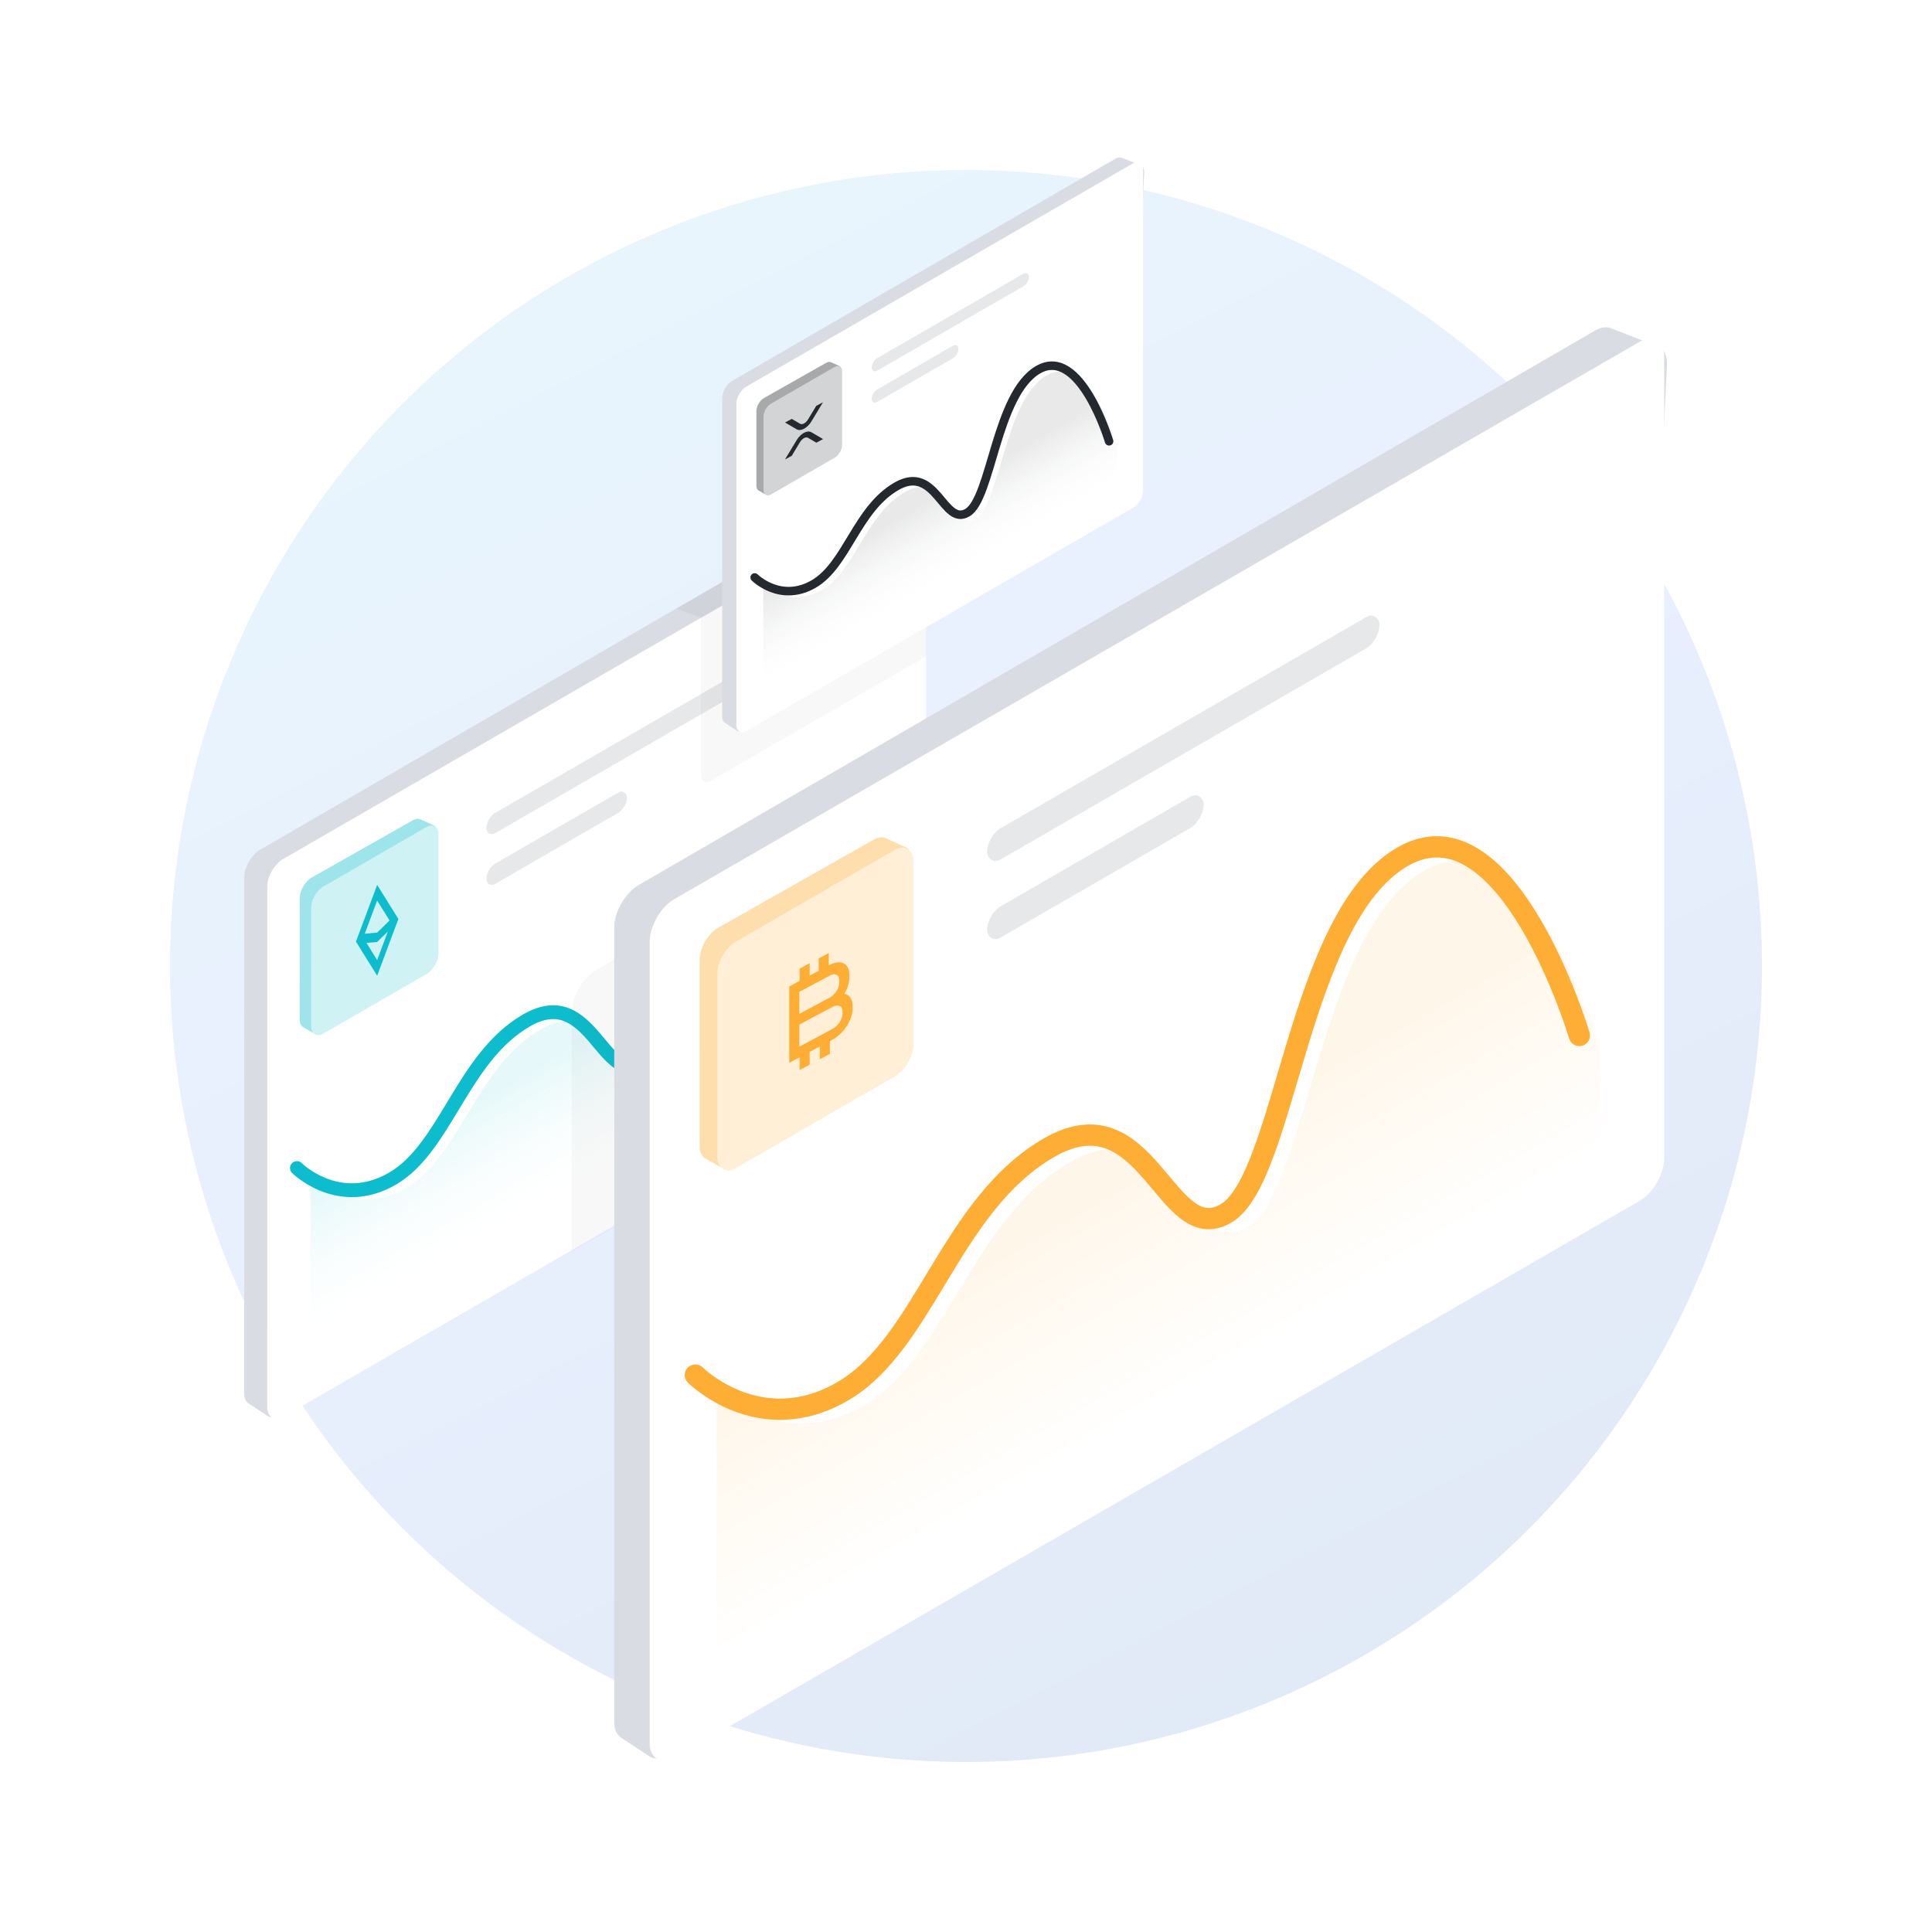 <svg xmlns="http://www.w3.org/2000/svg" width="250" height="250" fill="none" viewBox="0 0 250 250"><g clip-path="url(#clip0)"><circle cx="125" cy="125" r="103" fill="url(#paint0_linear)" opacity=".15"/><path fill="#D9DCE2" d="M31.605 113.53C31.605 112.216 32.526 110.617 33.665 109.957L114.006 63.38C114.491 63.099 114.962 63.023 115.335 63.168L119.327 64.721C119.826 64.915 120.099 65.485 120.063 66.257L116.957 131.861C116.897 133.136 116.023 134.619 114.948 135.271L36.134 183.051C35.543 183.409 34.975 183.461 34.572 183.195L32.156 181.596C31.8 181.361 31.602 180.894 31.602 180.291L31.605 113.53Z"/><rect width="98.439" height="72.189" fill="#fff" rx="2.384" transform="matrix(0.866 -0.5 -3.77048e-05 1 34.584 112.343)"/><path fill="#0EBDCD" d="M38.782 116.237C38.782 115.243 39.484 114.035 40.345 113.547L53.395 106.158C53.77 105.945 54.13 105.898 54.41 106.025L56.085 106.782C56.446 106.945 56.636 107.38 56.598 107.959L55.659 122.373C55.599 123.281 55.001 124.322 54.245 124.832L41.58 133.375C41.127 133.68 40.681 133.75 40.359 133.566L39.237 132.925C38.945 132.758 38.781 132.397 38.781 131.921L38.782 116.237Z" opacity=".4"/><rect width="19.032" height="19.032" fill="#CFF2F5" rx="1.788" transform="matrix(0.866 -0.5 -3.77105e-05 1 40.267 115.625)"/><g clip-path="url(#clip1)"><g clip-path="url(#clip2)"><path fill="#0EBDCD" fill-rule="evenodd" d="M47.426 122.017L48.805 121.888L50.184 120.544L48.805 124.233L47.426 122.017ZM50.41 119.111L48.805 120.676L47.2 120.826L48.805 116.531L50.41 119.111ZM51.55 118.915L48.805 114.504L46.061 121.848L48.805 126.259L51.55 118.915Z" clip-rule="evenodd"/></g></g><g filter="url(#filter0_d)"><rect width="38.063" height="2.625" fill="#E7E8EA" rx="1.313" transform="matrix(0.866 -0.5 -3.77105e-05 1 64.137 106.436)"/></g><g filter="url(#filter1_d)"><rect width="21" height="2.625" fill="#E7E8EA" rx="1.313" transform="matrix(0.866 -0.5 -3.77105e-05 1 64.137 112.999)"/></g><path fill="url(#paint1_linear)" fill-opacity=".1" d="M52.553 153.721C45.601 157.735 40.207 152.335 40.207 152.335L40.206 173.415C40.206 174.402 40.9 174.802 41.755 174.309L112.942 133.205C113.797 132.711 114.49 131.511 114.491 130.523L114.491 123.796C114.491 123.796 108.483 103.669 99.635 108.778C90.787 113.887 89.833 135.844 84.777 138.764C79.721 141.683 78.256 128.42 69.921 133.232C61.586 138.045 59.505 149.707 52.553 153.721Z"/><g filter="url(#filter2_d)"><path stroke="#0EBDCD" stroke-linecap="round" stroke-linejoin="round" stroke-width="1.788" d="M40.207 152.335C40.207 152.335 45.601 157.735 52.553 153.721C59.505 149.707 61.586 138.045 69.921 133.232C78.256 128.42 79.721 141.683 84.777 138.764C89.833 135.844 90.787 113.887 99.635 108.778C108.483 103.669 114.491 123.796 114.491 123.796"/></g><path fill="#000" fill-opacity=".03" fill-rule="evenodd" d="M119.833 84.936L91.974 101.021C91.27 101.428 90.7 101.098 90.7 100.286L90.701 79.942L117.769 64.312C118.909 63.654 119.833 64.188 119.833 65.504L119.833 84.936Z" clip-rule="evenodd"/><path fill="#000" fill-opacity=".04" d="M87.545 78.751L90.757 79.944L97.639 75.998L96.263 73.704L87.545 78.751Z"/><path fill="#D9DCE2" d="M93.45 51.502C93.45 50.691 94.019 49.704 94.722 49.297L144.318 20.544C144.618 20.37 144.909 20.323 145.139 20.413L147.603 21.371C147.912 21.491 148.08 21.843 148.058 22.32L146.141 62.819C146.103 63.605 145.564 64.521 144.9 64.924L96.246 94.419C95.882 94.64 95.531 94.673 95.282 94.508L93.791 93.522C93.571 93.376 93.448 93.088 93.448 92.716L93.45 51.502Z"/><rect width="60.769" height="44.564" fill="#fff" rx="1.471" transform="matrix(0.866 -0.5 -3.77048e-05 1 95.29 50.769)"/><path fill="#23292F" d="M97.881 53.174C97.881 52.56 98.314 51.814 98.846 51.513L106.902 46.951C107.133 46.82 107.356 46.791 107.529 46.869L108.562 47.336C108.785 47.437 108.903 47.706 108.879 48.063L108.299 56.962C108.263 57.522 107.893 58.164 107.427 58.479L99.609 63.753C99.329 63.941 99.053 63.985 98.854 63.871L98.162 63.475C97.982 63.372 97.88 63.149 97.88 62.856L97.881 53.174Z" opacity=".4"/><rect width="11.749" height="11.749" fill="#D3D4D5" rx="1.104" transform="matrix(0.866 -0.5 -3.77105e-05 1 98.798 52.795)"/><g clip-path="url(#clip3)"><path fill="#23292F" d="M102.458 54.206L101.586 54.673L103.085 55.55C103.613 55.858 104.47 55.4 104.998 54.528L106.498 52.048L105.625 52.514L104.558 54.279C104.272 54.751 103.811 54.997 103.526 54.83L102.458 54.206Z"/><path fill="#23292F" d="M104.998 55.935C104.47 55.626 103.613 56.084 103.085 56.956L101.577 59.45L102.45 58.984L103.525 57.205C103.811 56.734 104.272 56.487 104.558 56.654L105.633 57.283L106.506 56.817L104.998 55.935Z"/></g><g filter="url(#filter3_d)"><rect width="23.497" height="1.621" fill="#E7E8EA" rx=".81" transform="matrix(0.866 -0.5 -3.77105e-05 1 113.533 47.123)"/></g><g filter="url(#filter4_d)"><rect width="12.964" height="1.621" fill="#E7E8EA" rx=".81" transform="matrix(0.866 -0.5 -3.77105e-05 1 113.533 51.174)"/></g><path fill="url(#paint2_linear)" fill-opacity=".1" d="M106.382 76.313C102.091 78.791 98.761 75.458 98.761 75.458L98.76 88.471C98.76 89.08 99.188 89.327 99.716 89.023L143.662 63.648C144.19 63.343 144.618 62.602 144.618 61.993L144.618 57.84C144.618 57.84 140.909 45.415 135.447 48.569C129.985 51.723 129.396 65.278 126.275 67.08C123.154 68.882 122.249 60.694 117.104 63.665C111.959 66.636 110.674 73.835 106.382 76.313Z"/><g filter="url(#filter5_d)"><path stroke="#23292F" stroke-linecap="round" stroke-linejoin="round" stroke-width="1.104" d="M98.761 75.458C98.761 75.458 102.091 78.791 106.382 76.313C110.674 73.835 111.959 66.636 117.104 63.665C122.249 60.694 123.154 68.882 126.275 67.08C129.396 65.278 129.985 51.723 135.447 48.569C140.909 45.415 144.618 57.84 144.618 57.84"/></g><path fill="#000" fill-opacity=".03" fill-rule="evenodd" d="M77.151 125.524C75.398 126.541 73.979 129.002 73.979 131.027L73.977 161.931L117.967 136.532C119.107 135.874 120.031 134.273 120.031 132.956L120.032 100.664L77.151 125.524Z" clip-rule="evenodd"/><path fill="#D9DCE2" d="M79.484 120.013C79.484 117.989 80.903 115.527 82.656 114.511L206.373 42.787C207.121 42.353 207.846 42.238 208.42 42.461L214.567 44.851C215.337 45.151 215.757 46.028 215.701 47.217L210.919 148.241C210.826 150.204 209.48 152.488 207.824 153.491L86.459 227.068C85.549 227.619 84.674 227.699 84.054 227.289L80.333 224.828C79.785 224.465 79.48 223.747 79.48 222.818L79.484 120.013Z"/><rect width="151.586" height="111.163" fill="#fff" rx="3.67" transform="matrix(0.866 -0.5 -3.77048e-05 1 84.072 118.185)"/><path fill="#FFAE35" d="M90.536 124.182C90.536 122.651 91.617 120.79 92.943 120.039L113.039 108.66C113.616 108.333 114.172 108.26 114.602 108.455L117.181 109.621C117.737 109.872 118.03 110.543 117.971 111.434L116.525 133.631C116.434 135.028 115.512 136.631 114.348 137.416L94.846 150.571C94.148 151.041 93.461 151.149 92.965 150.866L91.237 149.879C90.788 149.622 90.535 149.066 90.535 148.333L90.536 124.182Z" opacity=".4"/><rect width="29.307" height="29.307" fill="#FFEFD7" rx="2.753" transform="matrix(0.866 -0.5 -3.77105e-05 1 92.823 123.238)"/><g clip-path="url(#clip4)"><path fill="#FFAE35" fill-rule="evenodd" d="M107.242 124.919L107.5 124.782C108.889 124.13 109.968 124.749 109.896 126.174L109.895 126.403C109.936 127.088 109.694 127.871 109.264 128.591C109.922 128.728 110.345 129.292 110.326 130.188L110.326 130.462C110.353 131.908 109.206 133.708 107.762 134.52L107.391 134.718L107.39 136.375L106.084 137.073L106.084 135.416L104.773 136.117L104.773 137.773L103.466 138.471L103.466 136.815L102.129 137.529L102.13 127.649L102.783 127.3L103.467 126.935L103.467 125.334L104.773 124.636L104.773 126.238L105.936 125.617L105.936 124.015L107.242 123.317L107.242 124.919ZM103.436 132.587L103.436 135.435L107.745 133.133C108.475 132.722 109.032 131.849 109.02 131.174L109.02 130.87C109.034 130.194 108.477 129.914 107.762 130.275L103.436 132.587ZM108.59 127.144L108.591 126.833C108.623 126.183 108.114 125.891 107.46 126.197L103.436 128.347L103.436 131.191L107.435 129.054C108.126 128.633 108.628 127.799 108.59 127.144Z" clip-rule="evenodd"/></g><g filter="url(#filter6_d)"><rect width="58.613" height="4.042" fill="#E7E8EA" rx="2.021" transform="matrix(0.866 -0.5 -3.77105e-05 1 129.58 109.089)"/></g><g filter="url(#filter7_d)"><rect width="32.338" height="4.042" fill="#E7E8EA" rx="2.021" transform="matrix(0.866 -0.5 -3.77105e-05 1 129.58 119.194)"/></g><path fill="url(#paint3_linear)" fill-opacity=".1" d="M111.743 181.903C101.037 188.084 92.731 179.769 92.731 179.769L92.73 212.23C92.73 213.75 93.797 214.366 95.114 213.606L204.736 150.31C206.052 149.55 207.12 147.701 207.12 146.181L207.12 135.822C207.12 135.822 197.869 104.828 184.244 112.695C170.618 120.562 169.15 154.375 161.364 158.87C153.578 163.366 151.322 142.942 138.487 150.353C125.652 157.763 122.448 175.721 111.743 181.903Z"/><g filter="url(#filter8_d)"><path stroke="#FFAE35" stroke-linecap="round" stroke-linejoin="round" stroke-width="2.753" d="M92.731 179.769C92.731 179.769 101.037 188.084 111.743 181.903C122.448 175.721 125.652 157.763 138.487 150.353C151.322 142.942 153.578 163.366 161.364 158.87C169.15 154.375 170.618 120.562 184.244 112.695C197.869 104.828 207.12 135.822 207.12 135.822"/></g></g><defs><filter id="filter0_d" width="34.155" height="21.252" x="62.945" y="87.308" color-interpolation-filters="sRGB" filterUnits="userSpaceOnUse"><feFlood flood-opacity="0" result="BackgroundImageFix"/><feColorMatrix in="SourceAlpha" type="matrix" values="0 0 0 0 0 0 0 0 0 0 0 0 0 0 0 0 0 0 127 0"/><feOffset dx="-1.192" dy="-.596"/><feColorMatrix type="matrix" values="0 0 0 0 0 0 0 0 0 0 0 0 0 0 0 0 0 0 0.02 0"/><feBlend in2="BackgroundImageFix" mode="normal" result="effect1_dropShadow"/><feBlend in="SourceGraphic" in2="effect1_dropShadow" mode="normal" result="shape"/></filter><filter id="filter1_d" width="19.378" height="12.72" x="62.945" y="102.403" color-interpolation-filters="sRGB" filterUnits="userSpaceOnUse"><feFlood flood-opacity="0" result="BackgroundImageFix"/><feColorMatrix in="SourceAlpha" type="matrix" values="0 0 0 0 0 0 0 0 0 0 0 0 0 0 0 0 0 0 127 0"/><feOffset dx="-1.192" dy="-.596"/><feColorMatrix type="matrix" values="0 0 0 0 0 0 0 0 0 0 0 0 0 0 0 0 0 0 0.02 0"/><feBlend in2="BackgroundImageFix" mode="normal" result="effect1_dropShadow"/><feBlend in="SourceGraphic" in2="effect1_dropShadow" mode="normal" result="shape"/></filter><filter id="filter2_d" width="77.62" height="50.449" x="37.645" y="105.756" color-interpolation-filters="sRGB" filterUnits="userSpaceOnUse"><feFlood flood-opacity="0" result="BackgroundImageFix"/><feColorMatrix in="SourceAlpha" type="matrix" values="0 0 0 0 0 0 0 0 0 0 0 0 0 0 0 0 0 0 127 0"/><feOffset dx="-1.788" dy="-1.192"/><feColorMatrix type="matrix" values="0 0 0 0 0 0 0 0 0 0 0 0 0 0 0 0 0 0 0.03 0"/><feBlend in2="BackgroundImageFix" mode="normal" result="effect1_dropShadow"/><feBlend in="SourceGraphic" in2="effect1_dropShadow" mode="normal" result="shape"/></filter><filter id="filter3_d" width="21.085" height="13.119" x="112.797" y="35.315" color-interpolation-filters="sRGB" filterUnits="userSpaceOnUse"><feFlood flood-opacity="0" result="BackgroundImageFix"/><feColorMatrix in="SourceAlpha" type="matrix" values="0 0 0 0 0 0 0 0 0 0 0 0 0 0 0 0 0 0 127 0"/><feOffset dx="-.736" dy="-.368"/><feColorMatrix type="matrix" values="0 0 0 0 0 0 0 0 0 0 0 0 0 0 0 0 0 0 0.02 0"/><feBlend in2="BackgroundImageFix" mode="normal" result="effect1_dropShadow"/><feBlend in="SourceGraphic" in2="effect1_dropShadow" mode="normal" result="shape"/></filter><filter id="filter4_d" width="11.963" height="7.852" x="112.797" y="44.633" color-interpolation-filters="sRGB" filterUnits="userSpaceOnUse"><feFlood flood-opacity="0" result="BackgroundImageFix"/><feColorMatrix in="SourceAlpha" type="matrix" values="0 0 0 0 0 0 0 0 0 0 0 0 0 0 0 0 0 0 127 0"/><feOffset dx="-.736" dy="-.368"/><feColorMatrix type="matrix" values="0 0 0 0 0 0 0 0 0 0 0 0 0 0 0 0 0 0 0.02 0"/><feBlend in2="BackgroundImageFix" mode="normal" result="effect1_dropShadow"/><feBlend in="SourceGraphic" in2="effect1_dropShadow" mode="normal" result="shape"/></filter><filter id="filter5_d" width="47.917" height="31.143" x="97.179" y="46.703" color-interpolation-filters="sRGB" filterUnits="userSpaceOnUse"><feFlood flood-opacity="0" result="BackgroundImageFix"/><feColorMatrix in="SourceAlpha" type="matrix" values="0 0 0 0 0 0 0 0 0 0 0 0 0 0 0 0 0 0 127 0"/><feOffset dx="-1.104" dy="-.736"/><feColorMatrix type="matrix" values="0 0 0 0 0 0 0 0 0 0 0 0 0 0 0 0 0 0 0.03 0"/><feBlend in2="BackgroundImageFix" mode="normal" result="effect1_dropShadow"/><feBlend in="SourceGraphic" in2="effect1_dropShadow" mode="normal" result="shape"/></filter><filter id="filter6_d" width="52.595" height="32.725" x="127.745" y="79.634" color-interpolation-filters="sRGB" filterUnits="userSpaceOnUse"><feFlood flood-opacity="0" result="BackgroundImageFix"/><feColorMatrix in="SourceAlpha" type="matrix" values="0 0 0 0 0 0 0 0 0 0 0 0 0 0 0 0 0 0 127 0"/><feOffset dx="-1.835" dy="-.918"/><feColorMatrix type="matrix" values="0 0 0 0 0 0 0 0 0 0 0 0 0 0 0 0 0 0 0.02 0"/><feBlend in2="BackgroundImageFix" mode="normal" result="effect1_dropShadow"/><feBlend in="SourceGraphic" in2="effect1_dropShadow" mode="normal" result="shape"/></filter><filter id="filter7_d" width="29.84" height="19.587" x="127.744" y="102.878" color-interpolation-filters="sRGB" filterUnits="userSpaceOnUse"><feFlood flood-opacity="0" result="BackgroundImageFix"/><feColorMatrix in="SourceAlpha" type="matrix" values="0 0 0 0 0 0 0 0 0 0 0 0 0 0 0 0 0 0 127 0"/><feOffset dx="-1.835" dy="-.918"/><feColorMatrix type="matrix" values="0 0 0 0 0 0 0 0 0 0 0 0 0 0 0 0 0 0 0.02 0"/><feBlend in2="BackgroundImageFix" mode="normal" result="effect1_dropShadow"/><feBlend in="SourceGraphic" in2="effect1_dropShadow" mode="normal" result="shape"/></filter><filter id="filter8_d" width="119.526" height="77.686" x="88.786" y="108.041" color-interpolation-filters="sRGB" filterUnits="userSpaceOnUse"><feFlood flood-opacity="0" result="BackgroundImageFix"/><feColorMatrix in="SourceAlpha" type="matrix" values="0 0 0 0 0 0 0 0 0 0 0 0 0 0 0 0 0 0 127 0"/><feOffset dx="-2.753" dy="-1.835"/><feColorMatrix type="matrix" values="0 0 0 0 0 0 0 0 0 0 0 0 0 0 0 0 0 0 0.03 0"/><feBlend in2="BackgroundImageFix" mode="normal" result="effect1_dropShadow"/><feBlend in="SourceGraphic" in2="effect1_dropShadow" mode="normal" result="shape"/></filter><linearGradient id="paint0_linear" x1="177" x2="81" y1="214" y2="28" gradientUnits="userSpaceOnUse"><stop stop-color="#3670C6"/><stop offset=".495" stop-color="#6490F1"/><stop offset="1" stop-color="#64BEF1"/></linearGradient><linearGradient id="paint1_linear" x1="77.348" x2="85.966" y1="133.856" y2="148.78" gradientUnits="userSpaceOnUse"><stop stop-color="#0EBDCD"/><stop offset="1" stop-color="#fff" stop-opacity="0"/></linearGradient><linearGradient id="paint2_linear" x1="121.689" x2="127.009" y1="64.05" y2="73.263" gradientUnits="userSpaceOnUse"><stop stop-color="#23292F"/><stop offset="1" stop-color="#fff" stop-opacity="0"/></linearGradient><linearGradient id="paint3_linear" x1="149.925" x2="163.196" y1="151.313" y2="174.295" gradientUnits="userSpaceOnUse"><stop stop-color="#FFAE35"/><stop offset="1" stop-color="#FFAE35" stop-opacity="0"/></linearGradient><clipPath id="clip0"><rect width="250" height="250" fill="#fff"/></clipPath><clipPath id="clip1"><rect width="9.226" height="11.755" fill="#fff" transform="matrix(0.865 -0.462 -4.07518e-05 1 44.814 116.637)"/></clipPath><clipPath id="clip2"><rect width="6.919" height="11.755" fill="#fff" transform="matrix(0.865 -0.462 -4.07518e-05 1 45.812 116.104)"/></clipPath><clipPath id="clip3"><rect width="5.695" height="5.267" fill="#fff" transform="matrix(0.865 -0.462 -4.07518e-05 1 101.605 54.416)"/></clipPath><clipPath id="clip4"><rect width="14.207" height="13.137" fill="#fff" transform="matrix(0.865 -0.462 -4.07518e-05 1 99.825 127.28)"/></clipPath></defs></svg>